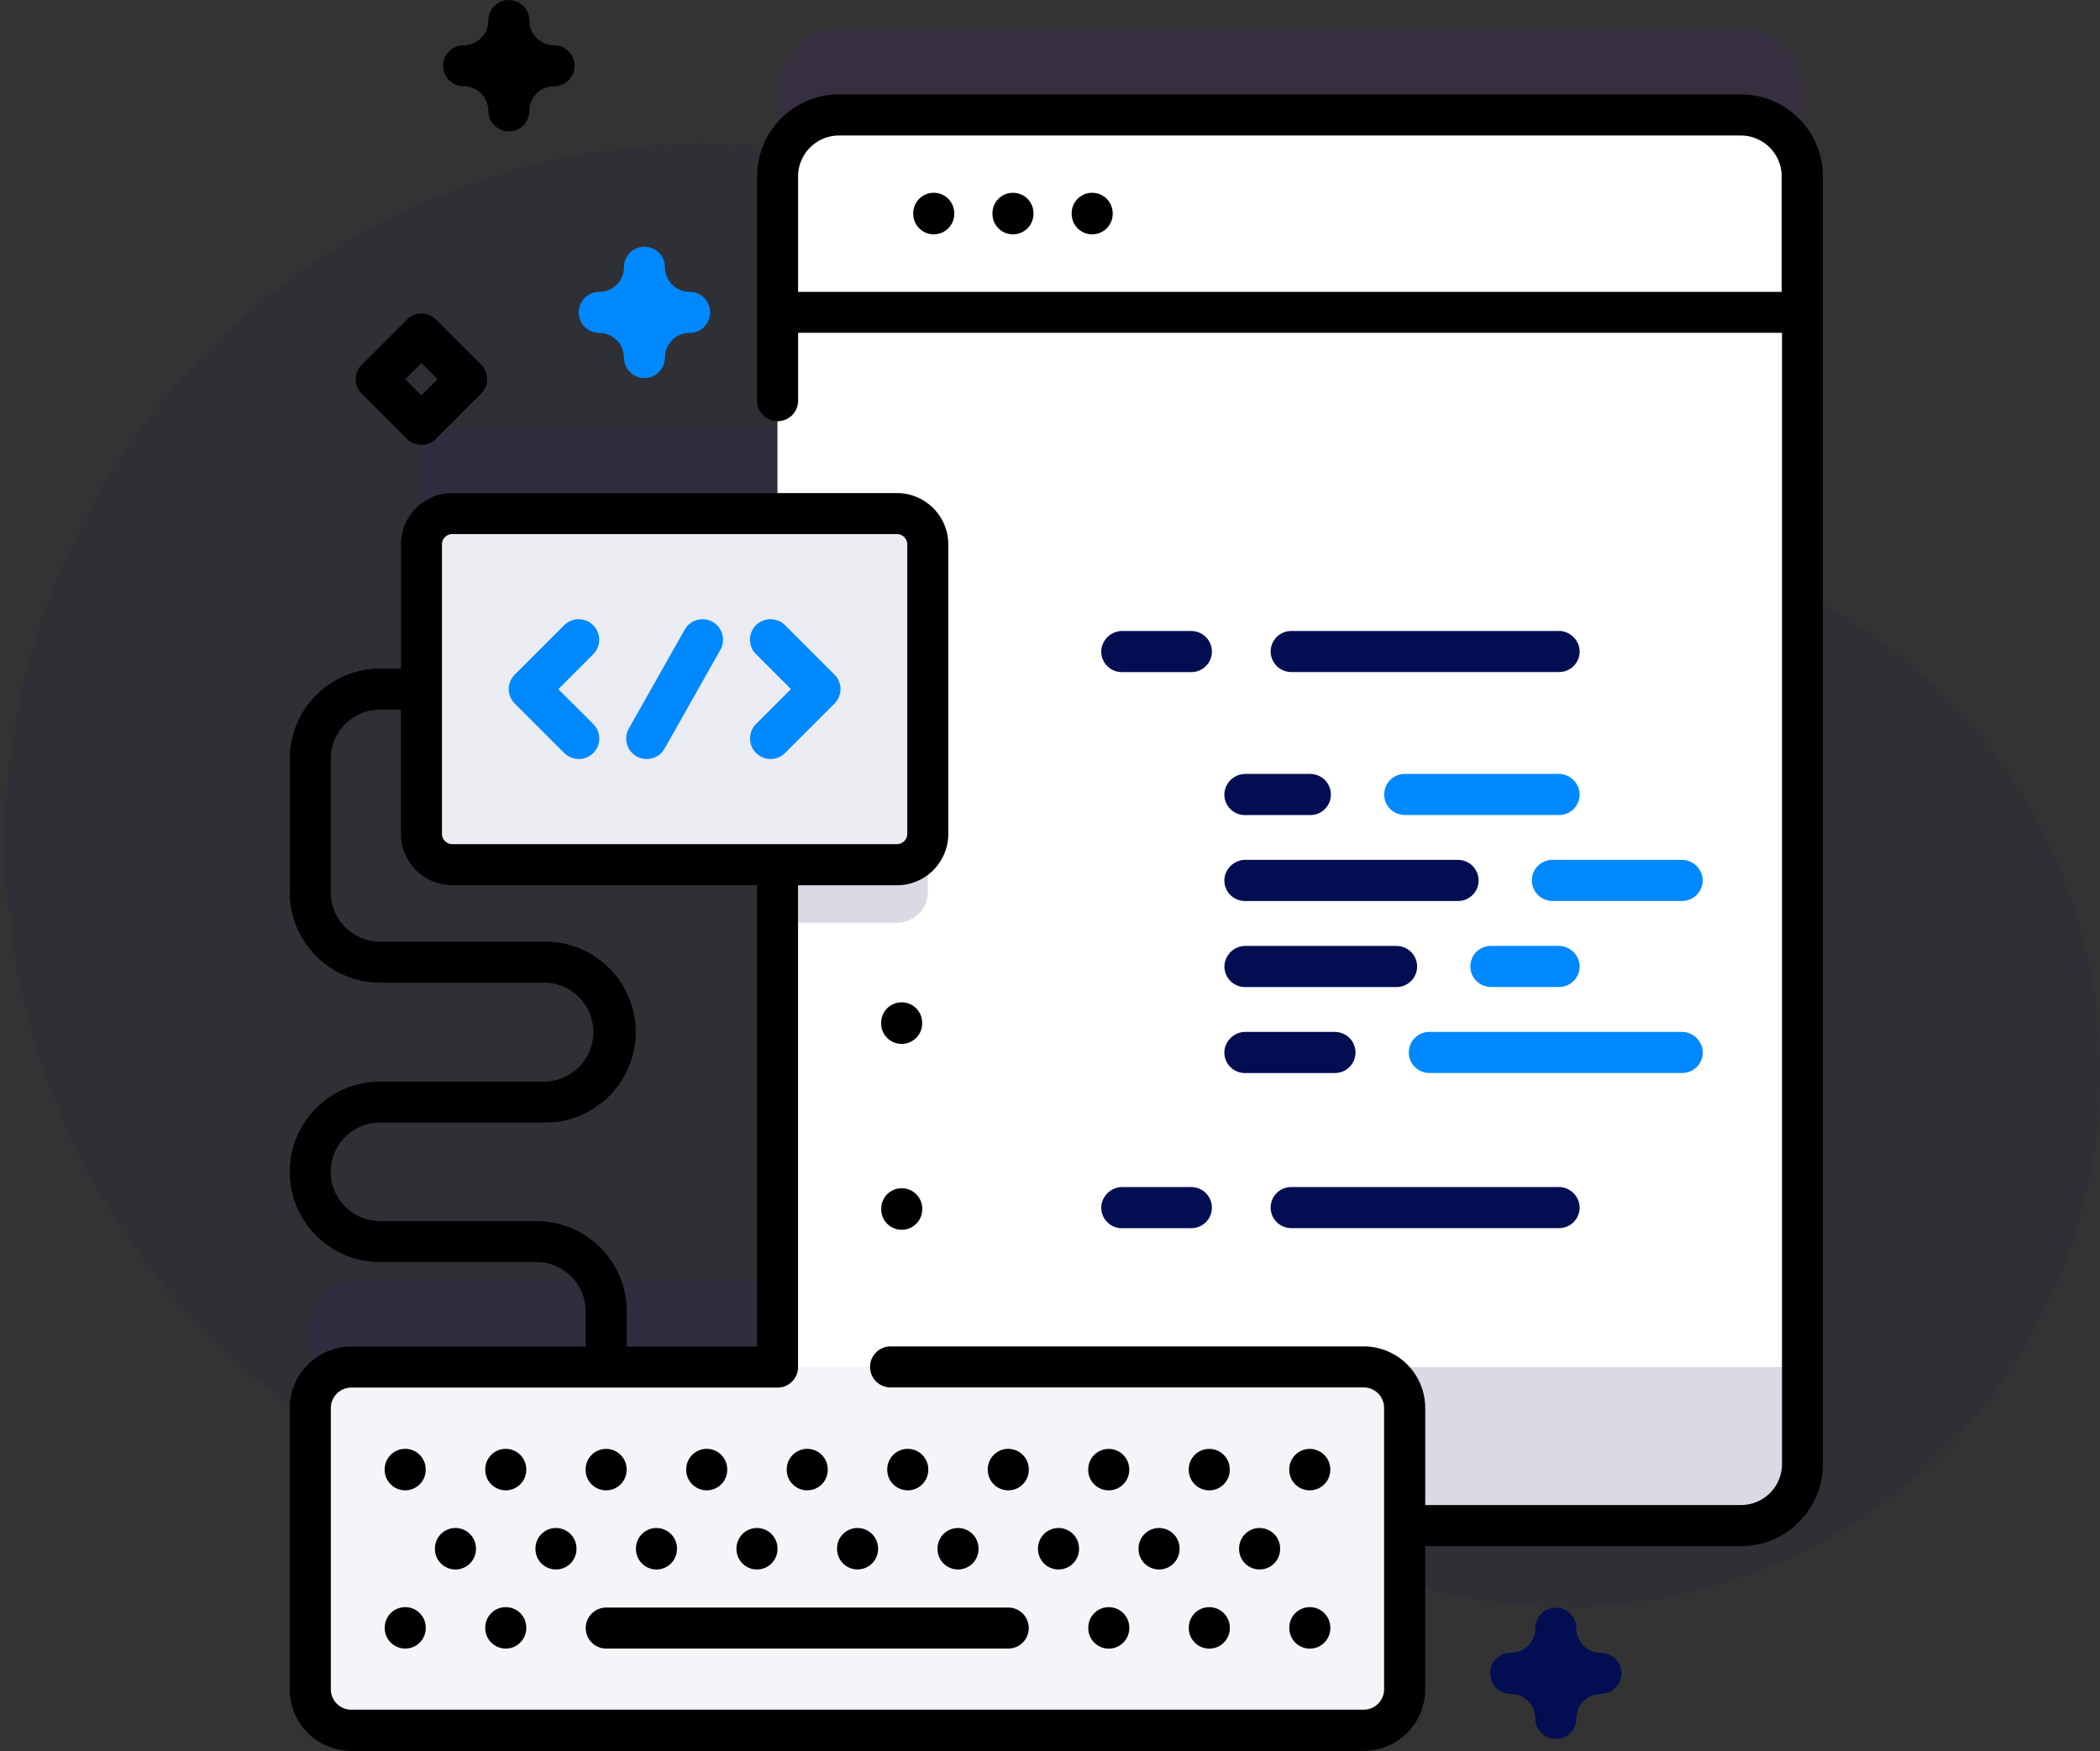 <svg xmlns="http://www.w3.org/2000/svg" width="112.939" height="94.19" viewBox="0 0 112.939 94.19">
  <rect x="0" y="0" width="112.939" height="94.19" fill="#333333" stroke="none"/>
  <g id="web-development" transform="translate(0 -42.499)">
    <path id="Path_63" data-name="Path 63" d="M84.4,98.894h-.127a24.438,24.438,0,0,1-18.406-8.379A37.464,37.464,0,0,0,37.382,77.634a37.552,37.552,0,0,0,.171,75.1,37.389,37.389,0,0,0,16.223-3.678,12.524,12.524,0,0,1,13.007,1.359A28.715,28.715,0,1,0,84.4,98.894Z" transform="translate(0 -27.384)" fill="rgba(2,14,81,0.08)"/>
    <path id="Path_64" data-name="Path 64" d="M152.588,49.518h-48.5a3.308,3.308,0,0,0-3.307,3.307V70.964H83.286a1.66,1.66,0,0,0-1.66,1.66V88.191a1.66,1.66,0,0,0,1.66,1.66h17.493v27.024H77.854a2.206,2.206,0,0,0-2.207,2.206v15.137a2.207,2.207,0,0,0,2.207,2.207H132.3a2.207,2.207,0,0,0,2.207-2.207v-8.81h18.082A3.308,3.308,0,0,0,155.9,122.1V52.825a3.308,3.308,0,0,0-3.307-3.307Z" transform="translate(-58.961 -5.471)" fill="#590bb2" opacity="0.1"/>
    <path id="Path_65" data-name="Path 65" d="M366.834,441.606a1.1,1.1,0,0,1-1.1-1.1,1.327,1.327,0,0,0-1.325-1.325,1.1,1.1,0,1,1,0-2.206,1.327,1.327,0,0,0,1.325-1.326,1.1,1.1,0,1,1,2.206,0,1.327,1.327,0,0,0,1.325,1.326,1.1,1.1,0,0,1,0,2.206,1.327,1.327,0,0,0-1.325,1.325A1.1,1.1,0,0,1,366.834,441.606Z" transform="translate(-283.164 -305.565)" fill="#020e51"/>
    <path id="Path_66" data-name="Path 66" d="M111.565,49.565a1.1,1.1,0,0,1-1.1-1.1,1.328,1.328,0,0,0-1.327-1.327,1.1,1.1,0,1,1,0-2.206,1.328,1.328,0,0,0,1.327-1.327,1.1,1.1,0,1,1,2.206,0,1.328,1.328,0,0,0,1.327,1.327,1.1,1.1,0,1,1,0,2.206,1.328,1.328,0,0,0-1.327,1.327A1.1,1.1,0,0,1,111.565,49.565Z" transform="translate(-84.202 0)"/>
    <path id="Path_67" data-name="Path 67" d="M90.27,126.023a1.1,1.1,0,0,1-.78-.323l-2.43-2.43a1.1,1.1,0,0,1,0-1.56l2.43-2.43a1.1,1.1,0,0,1,1.56,0l2.43,2.43a1.1,1.1,0,0,1,0,1.56l-2.43,2.43A1.1,1.1,0,0,1,90.27,126.023Zm-.87-3.533.87.87.87-.87-.87-.87Z" transform="translate(-67.604 -59.593)"/>
    <path id="Path_68" data-name="Path 68" d="M144.626,109.714a1.1,1.1,0,0,1-1.1-1.1,1.328,1.328,0,0,0-1.327-1.327,1.1,1.1,0,1,1,0-2.206,1.328,1.328,0,0,0,1.327-1.327,1.1,1.1,0,0,1,2.206,0,1.328,1.328,0,0,0,1.327,1.327,1.1,1.1,0,1,1,0,2.206,1.328,1.328,0,0,0-1.327,1.327A1.1,1.1,0,0,1,144.626,109.714Z" transform="translate(-109.97 -46.881)" fill="#0089ff"/>
    <path id="Path_69" data-name="Path 69" d="M244.7,73.825V143.1a3.308,3.308,0,0,1-3.307,3.307h-48.5a3.308,3.308,0,0,1-3.307-3.307V73.825a3.308,3.308,0,0,1,3.307-3.307h48.5A3.308,3.308,0,0,1,244.7,73.825Z" transform="translate(-147.762 -21.838)" fill="#fff"/>
    <path id="Path_70" data-name="Path 70" d="M189.58,375.87V381.1a3.308,3.308,0,0,0,3.307,3.307h48.5A3.308,3.308,0,0,0,244.7,381.1V375.87Z" transform="translate(-147.762 -259.835)" fill="#ddd9e4"/>
    <path id="Path_71" data-name="Path 71" d="M201.612,70.515v75.89h-8.727a3.309,3.309,0,0,1-3.307-3.307V73.822a3.31,3.31,0,0,1,3.307-3.307Z" transform="translate(-147.76 -21.836)" fill="#fff"/>
    <path id="Path_72" data-name="Path 72" d="M197.658,183.566v15.566A1.659,1.659,0,0,1,196,200.792h-6.421V181.9H196A1.659,1.659,0,0,1,197.658,183.566Z" transform="translate(-147.76 -108.655)" fill="#ddd9e4"/>
    <path id="Path_73" data-name="Path 73" d="M244.7,81.138V73.825a3.307,3.307,0,0,0-3.307-3.307h-48.5a3.307,3.307,0,0,0-3.307,3.307v7.313H244.7Z" transform="translate(-147.762 -21.838)" fill="#fff"/>
    <path id="Path_74" data-name="Path 74" d="M303.133,231.234h-3.471a1.137,1.137,0,0,0-1.147,1,1.105,1.105,0,0,0,1.1,1.213h3.519a1.1,1.1,0,0,0,0-2.21Z" transform="translate(-232.663 -147.103)" fill="#020e51"/>
    <path id="Path_75" data-name="Path 75" d="M346.84,231.234h-8.254a1.1,1.1,0,1,0,0,2.209h8.3a1.105,1.105,0,0,0,1.1-1.213,1.137,1.137,0,0,0-1.147-1Z" transform="translate(-263.038 -147.103)" fill="#0089ff"/>
    <path id="Path_76" data-name="Path 76" d="M311.077,252.2H299.663a1.137,1.137,0,0,0-1.147,1,1.105,1.105,0,0,0,1.1,1.213h11.462a1.1,1.1,0,0,0,0-2.21Z" transform="translate(-232.664 -163.447)" fill="#020e51"/>
    <path id="Path_77" data-name="Path 77" d="M381.525,252.2h-6.931a1.1,1.1,0,0,0,0,2.209h6.978a1.105,1.105,0,0,0,1.1-1.213A1.137,1.137,0,0,0,381.525,252.2Z" transform="translate(-291.104 -163.447)" fill="#0089ff"/>
    <path id="Path_78" data-name="Path 78" d="M307.766,273.174h-8.1a1.137,1.137,0,0,0-1.147,1,1.105,1.105,0,0,0,1.1,1.213h8.152a1.1,1.1,0,0,0,0-2.21Z" transform="translate(-232.663 -179.792)" fill="#020e51"/>
    <path id="Path_79" data-name="Path 79" d="M363.212,273.174h-3.621a1.1,1.1,0,1,0,0,2.209h3.668a1.105,1.105,0,0,0,1.1-1.213A1.137,1.137,0,0,0,363.212,273.174Z" transform="translate(-279.41 -179.792)" fill="#0089ff"/>
    <path id="Path_80" data-name="Path 80" d="M358.138,294.144h-13.55a1.1,1.1,0,1,0,0,2.209h13.6a1.105,1.105,0,0,0,1.1-1.213A1.137,1.137,0,0,0,358.138,294.144Z" transform="translate(-267.716 -196.136)" fill="#0089ff"/>
    <path id="Path_81" data-name="Path 81" d="M304.457,294.144h-4.795a1.137,1.137,0,0,0-1.147,1,1.105,1.105,0,0,0,1.1,1.213h4.842a1.1,1.1,0,0,0,0-2.21Z" transform="translate(-232.663 -196.136)" fill="#020e51"/>
    <path id="Path_82" data-name="Path 82" d="M273.345,196.373h-3.692a1.137,1.137,0,0,0-1.147,1,1.105,1.105,0,0,0,1.1,1.213h3.739a1.1,1.1,0,1,0,0-2.21Z" transform="translate(-209.274 -119.932)" fill="#020e51"/>
    <path id="Path_83" data-name="Path 83" d="M325.27,196.373H310.911a1.1,1.1,0,1,0,0,2.209h14.406a1.105,1.105,0,0,0,1.1-1.213,1.137,1.137,0,0,0-1.147-1Z" transform="translate(-241.468 -119.932)" fill="#020e51"/>
    <path id="Path_84" data-name="Path 84" d="M273.345,331.975h-3.692a1.137,1.137,0,0,0-1.147,1,1.105,1.105,0,0,0,1.1,1.213h3.739a1.1,1.1,0,1,0,0-2.21Z" transform="translate(-209.274 -225.622)" fill="#020e51"/>
    <path id="Path_85" data-name="Path 85" d="M325.27,331.975H310.911a1.1,1.1,0,1,0,0,2.21h14.406a1.105,1.105,0,0,0,1.1-1.213,1.137,1.137,0,0,0-1.147-1Z" transform="translate(-241.468 -225.622)" fill="#020e51"/>
    <path id="Path_86" data-name="Path 86" d="M128.325,186.628H104.412a1.66,1.66,0,0,1-1.66-1.66V169.4a1.66,1.66,0,0,1,1.66-1.66h23.914a1.66,1.66,0,0,1,1.66,1.66v15.566A1.66,1.66,0,0,1,128.325,186.628Z" transform="translate(-80.087 -97.616)" fill="#ebecf1"/>
    <path id="Path_87" data-name="Path 87" d="M127.806,201.027a1.1,1.1,0,0,1-.78-.323l-2.656-2.656a1.1,1.1,0,0,1,0-1.561l2.656-2.656a1.1,1.1,0,1,1,1.56,1.561l-1.876,1.876,1.876,1.876a1.1,1.1,0,0,1-.78,1.884Z" transform="translate(-96.684 -117.699)" fill="#0089ff"/>
    <path id="Path_88" data-name="Path 88" d="M183.974,193.509a1.1,1.1,0,0,1,.78.323l2.656,2.656a1.1,1.1,0,0,1,0,1.561l-2.656,2.656a1.1,1.1,0,0,1-1.56-1.561l1.876-1.876-1.876-1.876a1.1,1.1,0,0,1,.78-1.884Z" transform="translate(-142.532 -117.7)" fill="#0089ff"/>
    <path id="Path_89" data-name="Path 89" d="M153.783,201.028a1.1,1.1,0,0,1-.96-1.646l3-5.312a1.1,1.1,0,1,1,1.921,1.085l-3,5.312A1.1,1.1,0,0,1,153.783,201.028Z" transform="translate(-119.001 -117.7)" fill="#0089ff"/>
    <path id="Path_90" data-name="Path 90" d="M132.3,395.42H77.854a2.207,2.207,0,0,1-2.207-2.207V378.077a2.207,2.207,0,0,1,2.207-2.207H132.3a2.207,2.207,0,0,1,2.207,2.207v15.137A2.207,2.207,0,0,1,132.3,395.42Z" transform="translate(-58.961 -259.835)" fill="#f5f4f9"/>
    <g id="Group_561" data-name="Group 561" transform="translate(15.584 47.576)">
      <path id="Path_91" data-name="Path 91" d="M223.744,89.518a1.1,1.1,0,0,0-1.1,1.1v.032a1.1,1.1,0,0,0,2.206,0v-.032A1.1,1.1,0,0,0,223.744,89.518Z" transform="translate(-189.114 -84.224)"/>
      <path id="Path_92" data-name="Path 92" d="M243.059,89.518a1.1,1.1,0,0,0-1.1,1.1v.032a1.1,1.1,0,1,0,2.206,0v-.032A1.1,1.1,0,0,0,243.059,89.518Z" transform="translate(-204.168 -84.224)"/>
      <path id="Path_93" data-name="Path 93" d="M262.373,89.518a1.1,1.1,0,0,0-1.1,1.1v.032a1.1,1.1,0,1,0,2.206,0v-.032A1.1,1.1,0,0,0,262.373,89.518Z" transform="translate(-219.222 -84.224)"/>
      <path id="Path_94" data-name="Path 94" d="M148.691,65.517h-48.5a4.415,4.415,0,0,0-4.41,4.41V81.993a1.1,1.1,0,0,0,2.206,0v-3.65H150.9V139.2a2.206,2.206,0,0,1-2.2,2.2H131.712v-5.224a3.313,3.313,0,0,0-3.309-3.309H102.958a1.1,1.1,0,0,0,0,2.206H128.4a1.1,1.1,0,0,1,1.1,1.1v15.137a1.1,1.1,0,0,1-1.1,1.1H73.956a1.1,1.1,0,0,1-1.1-1.1V136.182a1.1,1.1,0,0,1,1.1-1.1H96.882a1.1,1.1,0,0,0,1.1-1.1v-25.92H103.3a2.766,2.766,0,0,0,2.763-2.763V89.726a2.766,2.766,0,0,0-2.763-2.763H79.389a2.766,2.766,0,0,0-2.763,2.763v6.68H75.5a4.859,4.859,0,0,0-4.854,4.854v7.186A4.859,4.859,0,0,0,75.5,113.3h8.815a2.661,2.661,0,0,1,0,5.322H75.5a4.854,4.854,0,1,0,0,9.708h8.413a2.651,2.651,0,0,1,2.648,2.648v1.895H73.956a3.313,3.313,0,0,0-3.309,3.309V151.32a3.313,3.313,0,0,0,3.309,3.309H128.4a3.313,3.313,0,0,0,3.309-3.309v-7.707h16.979a4.415,4.415,0,0,0,4.41-4.41V69.927a4.415,4.415,0,0,0-4.41-4.41ZM78.832,89.726a.558.558,0,0,1,.557-.557H103.3a.557.557,0,0,1,.557.557v15.566a.557.557,0,0,1-.557.557H79.389a.558.558,0,0,1-.557-.557Zm5.082,36.4H75.5a2.648,2.648,0,1,1,0-5.3h8.815a4.867,4.867,0,1,0,0-9.733H75.5a2.651,2.651,0,0,1-2.648-2.648V101.26A2.651,2.651,0,0,1,75.5,98.613h1.125v6.68a2.766,2.766,0,0,0,2.763,2.763h16.39v24.818H88.768v-1.895A4.859,4.859,0,0,0,83.914,126.124Zm14.07-49.987v-6.21a2.206,2.206,0,0,1,2.2-2.2h48.5a2.206,2.206,0,0,1,2.2,2.2v6.21Z" transform="translate(-70.647 -65.517)"/>
      <path id="Path_95" data-name="Path 95" d="M217.036,288.031a1.1,1.1,0,0,0-2.206,0v.032a1.1,1.1,0,1,0,2.206,0Z" transform="translate(-183.025 -238.088)"/>
      <path id="Path_96" data-name="Path 96" d="M215.933,332.273a1.1,1.1,0,0,0-1.1,1.1v.032a1.1,1.1,0,1,0,2.206,0v-.032A1.1,1.1,0,0,0,215.933,332.273Z" transform="translate(-183.025 -273.431)"/>
      <path id="Path_97" data-name="Path 97" d="M95.991,396.929a1.1,1.1,0,0,0-2.206,0v.025a1.1,1.1,0,0,0,2.206,0Z" transform="translate(-88.681 -322.965)"/>
      <path id="Path_98" data-name="Path 98" d="M120.5,396.929a1.1,1.1,0,0,0-2.206,0v.025a1.1,1.1,0,0,0,2.206,0Z" transform="translate(-107.781 -322.965)"/>
      <path id="Path_99" data-name="Path 99" d="M143.9,398.057a1.1,1.1,0,0,0,1.1-1.1v-.025a1.1,1.1,0,0,0-2.206,0v.025A1.1,1.1,0,0,0,143.9,398.057Z" transform="translate(-126.883 -322.965)"/>
      <path id="Path_100" data-name="Path 100" d="M169.511,396.954v-.025a1.1,1.1,0,0,0-2.206,0v.025a1.1,1.1,0,0,0,2.206,0Z" transform="translate(-145.984 -322.965)"/>
      <path id="Path_101" data-name="Path 101" d="M194.017,396.954v-.025a1.1,1.1,0,0,0-2.206,0v.025a1.1,1.1,0,0,0,2.206,0Z" transform="translate(-165.084 -322.965)"/>
      <path id="Path_102" data-name="Path 102" d="M218.524,396.954v-.025a1.1,1.1,0,0,0-2.206,0v.025a1.1,1.1,0,0,0,2.206,0Z" transform="translate(-184.185 -322.965)"/>
      <path id="Path_103" data-name="Path 103" d="M243.031,396.954v-.025a1.1,1.1,0,0,0-2.206,0v.025a1.1,1.1,0,0,0,2.206,0Z" transform="translate(-203.286 -322.965)"/>
      <path id="Path_104" data-name="Path 104" d="M266.434,398.057a1.1,1.1,0,0,0,1.1-1.1v-.025a1.1,1.1,0,1,0-2.206,0v.025A1.1,1.1,0,0,0,266.434,398.057Z" transform="translate(-222.387 -322.965)"/>
      <path id="Path_105" data-name="Path 105" d="M290.941,398.057a1.1,1.1,0,0,0,1.1-1.1v-.025a1.1,1.1,0,1,0-2.206,0v.025A1.1,1.1,0,0,0,290.941,398.057Z" transform="translate(-241.488 -322.965)"/>
      <path id="Path_106" data-name="Path 106" d="M315.448,398.057a1.1,1.1,0,0,0,1.1-1.1v-.025a1.1,1.1,0,0,0-2.206,0v.025A1.1,1.1,0,0,0,315.448,398.057Z" transform="translate(-260.589 -322.965)"/>
      <path id="Path_107" data-name="Path 107" d="M106.038,416.231v.025a1.1,1.1,0,0,0,2.206,0v-.025a1.1,1.1,0,0,0-2.206,0Z" transform="translate(-98.231 -338.009)"/>
      <path id="Path_108" data-name="Path 108" d="M130.545,416.231v.025a1.1,1.1,0,0,0,2.206,0v-.025a1.1,1.1,0,0,0-2.206,0Z" transform="translate(-117.332 -338.009)"/>
      <path id="Path_109" data-name="Path 109" d="M157.258,416.256v-.025a1.1,1.1,0,0,0-2.206,0v.025a1.1,1.1,0,1,0,2.206,0Z" transform="translate(-136.434 -338.009)"/>
      <path id="Path_110" data-name="Path 110" d="M181.764,416.256v-.025a1.1,1.1,0,0,0-2.206,0v.025a1.1,1.1,0,1,0,2.206,0Z" transform="translate(-155.534 -338.009)"/>
      <path id="Path_111" data-name="Path 111" d="M205.168,415.128a1.1,1.1,0,0,0-1.1,1.1v.025a1.1,1.1,0,0,0,2.206,0v-.025A1.1,1.1,0,0,0,205.168,415.128Z" transform="translate(-174.635 -338.009)"/>
      <path id="Path_112" data-name="Path 112" d="M230.778,416.256v-.025a1.1,1.1,0,0,0-2.206,0v.025a1.1,1.1,0,1,0,2.206,0Z" transform="translate(-193.736 -338.009)"/>
      <path id="Path_113" data-name="Path 113" d="M255.284,416.256v-.025a1.1,1.1,0,0,0-2.206,0v.025a1.1,1.1,0,1,0,2.206,0Z" transform="translate(-212.837 -338.009)"/>
      <path id="Path_114" data-name="Path 114" d="M279.791,416.256v-.025a1.1,1.1,0,0,0-2.206,0v.025a1.1,1.1,0,1,0,2.206,0Z" transform="translate(-231.938 -338.009)"/>
      <path id="Path_115" data-name="Path 115" d="M304.3,416.256v-.025a1.1,1.1,0,0,0-2.206,0v.025a1.1,1.1,0,0,0,2.206,0Z" transform="translate(-251.039 -338.009)"/>
      <path id="Path_116" data-name="Path 116" d="M94.888,434.429a1.1,1.1,0,0,0-1.1,1.1v.025a1.1,1.1,0,0,0,2.206,0v-.025A1.1,1.1,0,0,0,94.888,434.429Z" transform="translate(-88.681 -353.053)"/>
      <path id="Path_117" data-name="Path 117" d="M119.394,434.429a1.1,1.1,0,0,0-1.1,1.1v.025a1.1,1.1,0,0,0,2.206,0v-.025A1.1,1.1,0,0,0,119.394,434.429Z" transform="translate(-107.781 -353.053)"/>
      <path id="Path_118" data-name="Path 118" d="M142.8,435.647a1.1,1.1,0,0,0,1.1,1.1h21.623a1.1,1.1,0,1,0,0-2.206H143.9A1.1,1.1,0,0,0,142.8,435.647Z" transform="translate(-126.883 -353.143)"/>
      <path id="Path_119" data-name="Path 119" d="M265.331,435.557a1.1,1.1,0,1,0,2.206,0v-.025a1.1,1.1,0,1,0-2.206,0Z" transform="translate(-222.387 -353.053)"/>
      <path id="Path_120" data-name="Path 120" d="M289.838,435.557a1.1,1.1,0,1,0,2.206,0v-.025a1.1,1.1,0,1,0-2.206,0Z" transform="translate(-241.488 -353.053)"/>
      <path id="Path_121" data-name="Path 121" d="M314.345,435.557a1.1,1.1,0,1,0,2.206,0v-.025a1.1,1.1,0,1,0-2.206,0Z" transform="translate(-260.589 -353.053)"/>
    </g>
  </g>
</svg>
